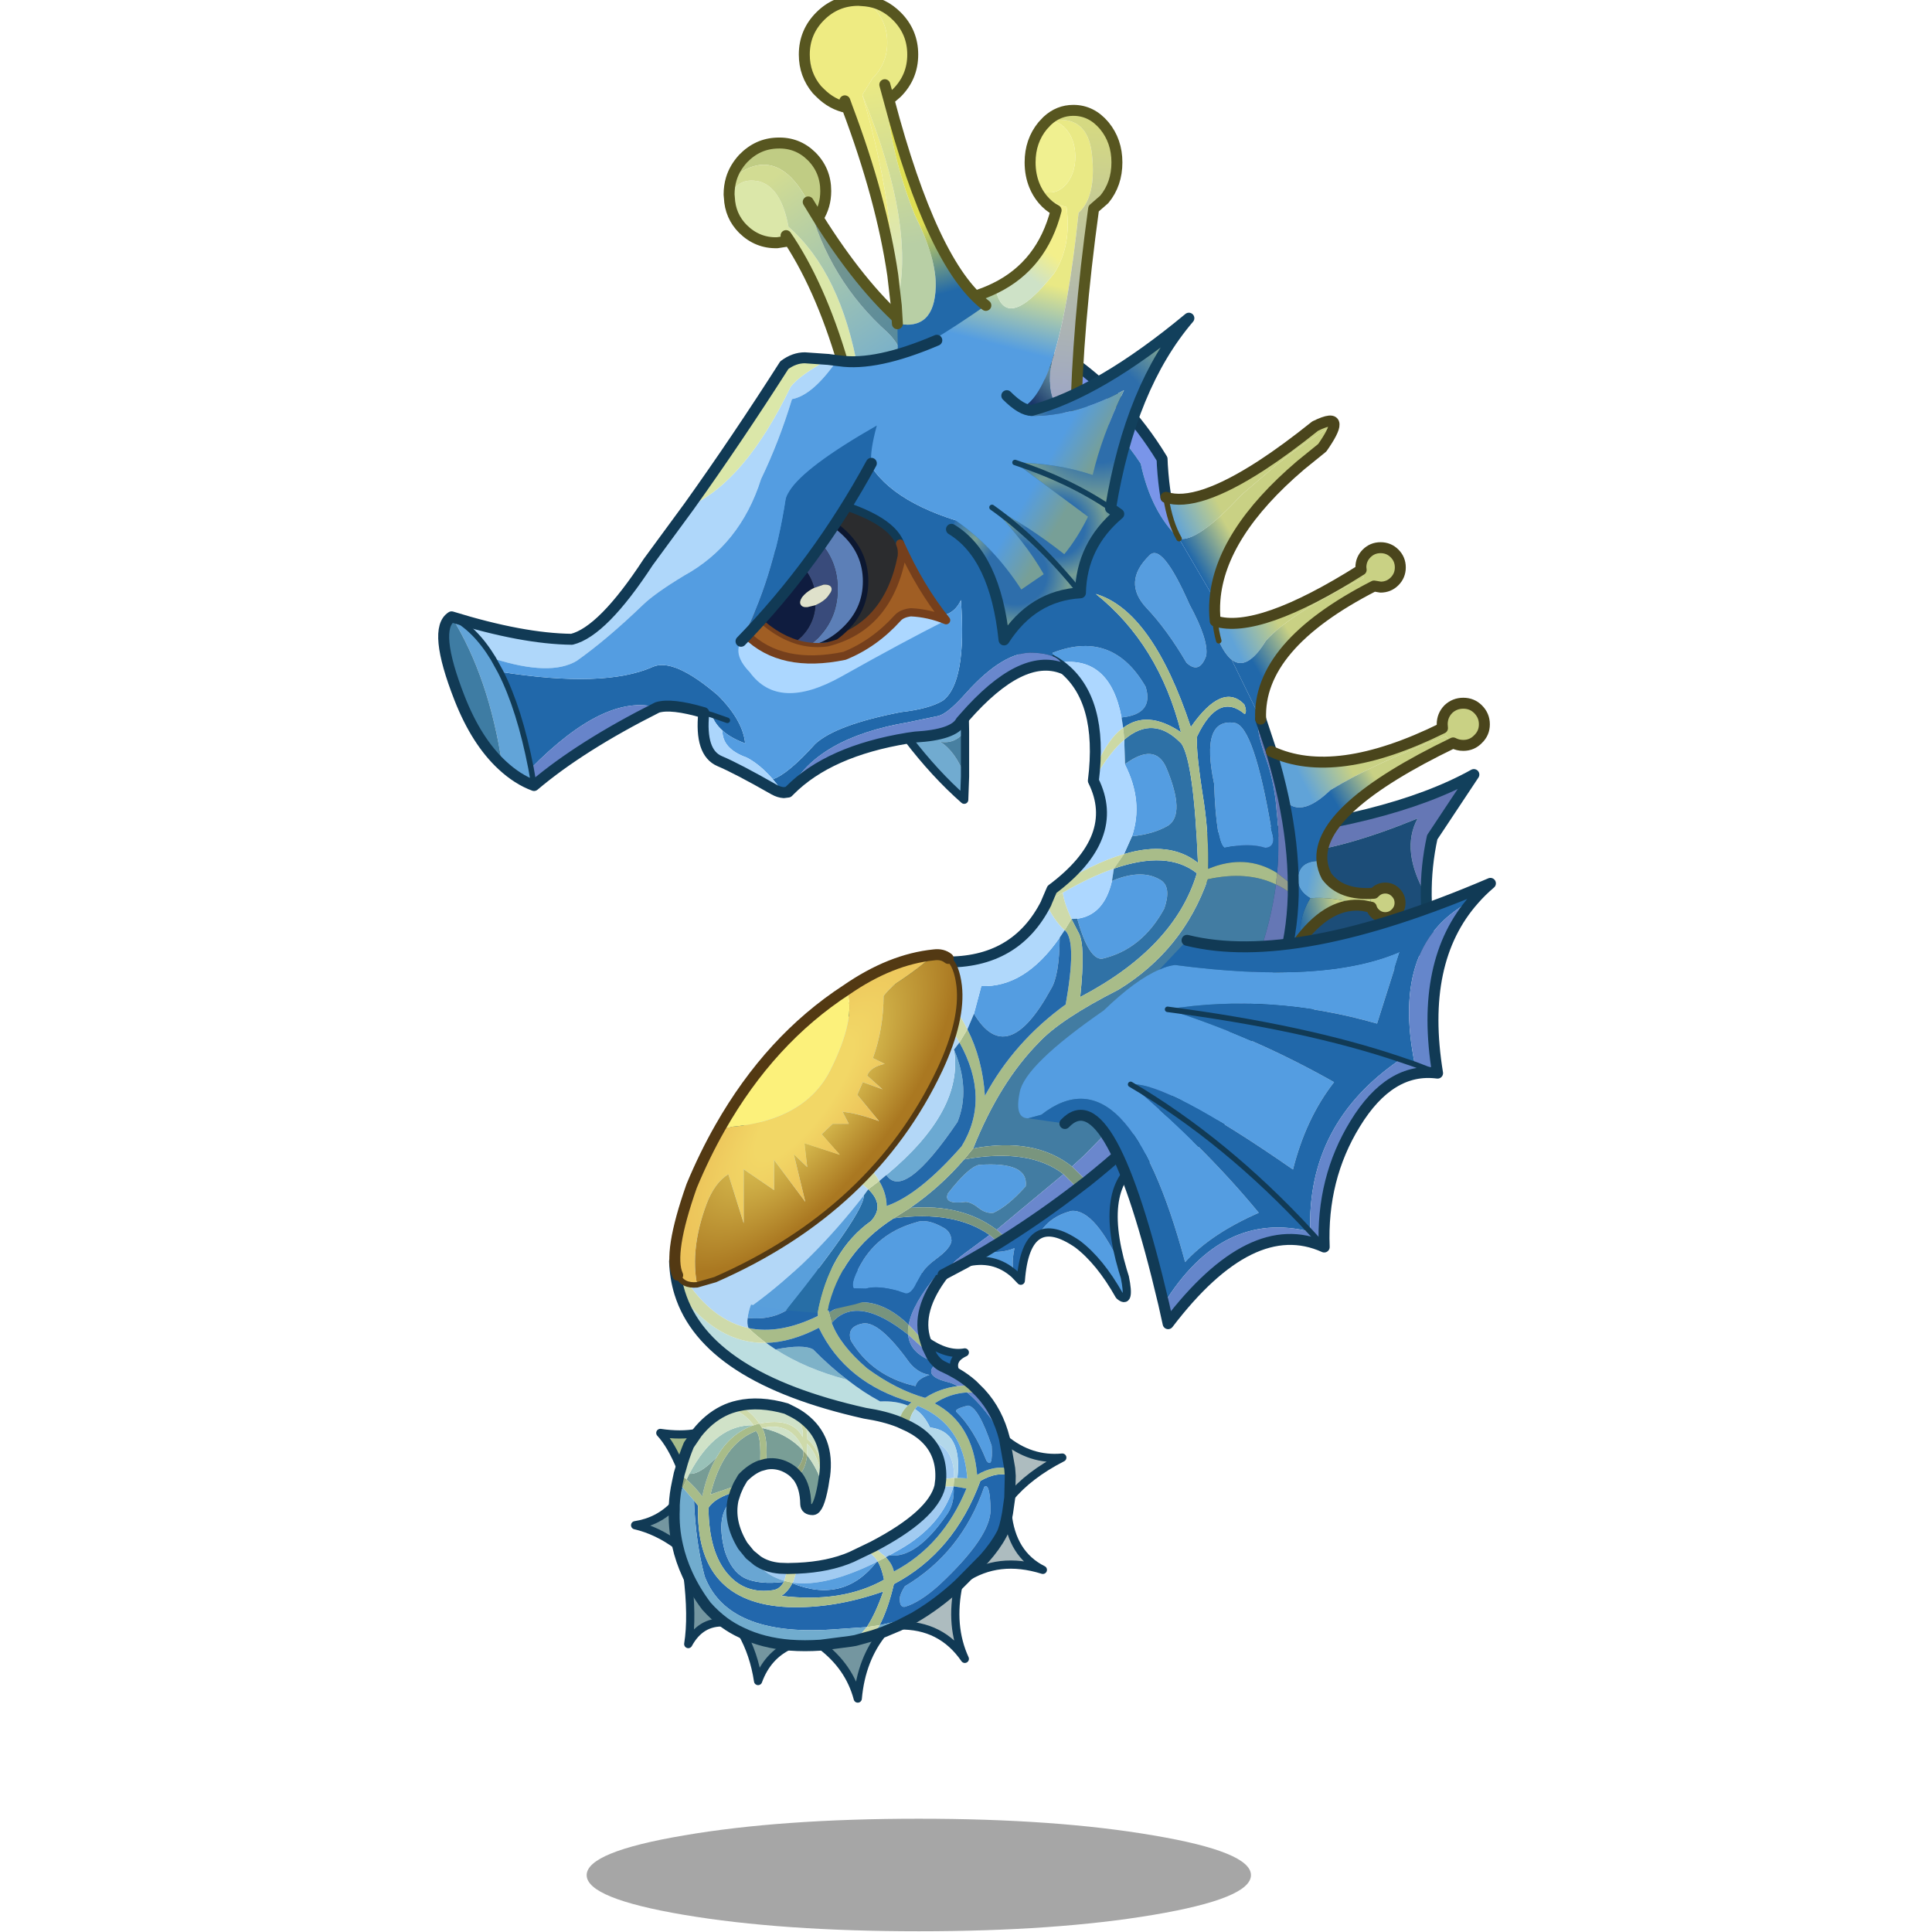 <svg xmlns:ffdec="https://www.free-decompiler.com/flash" xmlns:xlink="http://www.w3.org/1999/xlink" ffdec:objectType="frame" height="90" width="90" xmlns="http://www.w3.org/2000/svg"><use ffdec:characterId="15" height="326.65" transform="matrix(.277 0 0 .277 13.41 -.233)" width="203.2" xlink:href="#a"/><use ffdec:characterId="16" height="64.4" transform="scale(1.397)" width="64.4" xlink:href="#b"/><defs><linearGradient gradientTransform="matrix(-.017 .008 -.006 -.012 104.5 22.9)" gradientUnits="userSpaceOnUse" id="q" spreadMethod="pad" x1="-819.2" x2="819.2"><stop offset=".706" stop-color="#c9d184"/><stop offset="1" stop-color="#60a3d8"/></linearGradient><linearGradient gradientTransform="matrix(-.008 -.002 .001 -.005 122.1 97.95)" gradientUnits="userSpaceOnUse" id="r" spreadMethod="pad" x1="-819.2" x2="819.2"><stop offset=".408" stop-color="#c9d184"/><stop offset="1" stop-color="#60a3d8"/></linearGradient><linearGradient gradientTransform="matrix(-.007 .002 -.001 -.004 120.55 102.35)" gradientUnits="userSpaceOnUse" id="s" spreadMethod="pad" x1="-819.2" x2="819.2"><stop offset=".408" stop-color="#c9d184"/><stop offset="1" stop-color="#2e71a6"/></linearGradient><linearGradient gradientTransform="matrix(-.018 .01 -.01 -.017 108.15 26.95)" gradientUnits="userSpaceOnUse" id="t" spreadMethod="pad" x1="-819.2" x2="819.2"><stop offset=".745" stop-color="#c9d184"/><stop offset="1" stop-color="#2168aa"/></linearGradient><linearGradient gradientTransform="matrix(.014 .021 -.019 .013 16.6 25.4)" gradientUnits="userSpaceOnUse" id="w" spreadMethod="pad" x1="-819.2" x2="819.2"><stop offset="0" stop-color="#d2dc93"/><stop offset="1" stop-color="#75aecc"/></linearGradient><linearGradient gradientTransform="matrix(-.012 -.012 .013 -.013 23.75 25.7)" gradientUnits="userSpaceOnUse" id="x" spreadMethod="pad" x1="-819.2" x2="819.2"><stop offset="0" stop-color="#55899e"/><stop offset="1" stop-color="#809b8a"/></linearGradient><linearGradient gradientTransform="matrix(.01 -.036 .031 .008 17.05 25.45)" gradientUnits="userSpaceOnUse" id="y" spreadMethod="pad" x1="-819.2" x2="819.2"><stop offset=".212" stop-color="#549de1"/><stop offset=".427" stop-color="#e9e985"/></linearGradient><linearGradient gradientTransform="matrix(-.003 .031 -.034 -.004 22.55 27.4)" gradientUnits="userSpaceOnUse" id="z" spreadMethod="pad" x1="-819.2" x2="819.2"><stop offset="0" stop-color="#d5d982"/><stop offset="1" stop-color="#9da6c5"/></linearGradient><linearGradient gradientTransform="matrix(.003 -.003 .005 .005 22.6 50.7)" gradientUnits="userSpaceOnUse" id="A" spreadMethod="pad" x1="-819.2" x2="819.2"><stop offset="0" stop-color="#193769"/><stop offset="1" stop-color="#6691a1"/></linearGradient><linearGradient gradientTransform="matrix(.006 -.008 .011 .008 20.2 24.95)" gradientUnits="userSpaceOnUse" id="B" spreadMethod="pad" x1="-819.2" x2="819.2"><stop offset=".212" stop-color="#cee2c7"/><stop offset=".569" stop-color="#f3ef8b"/></linearGradient><linearGradient gradientTransform="matrix(-.002 -.013 .023 -.004 14.2 36.5)" gradientUnits="userSpaceOnUse" id="C" spreadMethod="pad" x1="-819.2" x2="819.2"><stop offset="0" stop-color="#d9e6b8"/><stop offset="1" stop-color="#eeeb82"/></linearGradient><linearGradient gradientTransform="matrix(-.004 -.026 .036 -.006 14.65 32.85)" gradientUnits="userSpaceOnUse" id="D" spreadMethod="pad" x1="-819.2" x2="819.2"><stop offset=".212" stop-color="#b8cfa5"/><stop offset=".902" stop-color="#e9e985"/></linearGradient><linearGradient gradientTransform="matrix(-.011 -.04 .029 -.008 21.05 26.1)" gradientUnits="userSpaceOnUse" id="E" spreadMethod="pad" x1="-819.2" x2="819.2"><stop offset=".094" stop-color="#2269a9"/><stop offset=".29" stop-color="#dfdf53"/></linearGradient><linearGradient gradientTransform="matrix(.016 .009 -.011 .019 8 27.45)" gradientUnits="userSpaceOnUse" id="I" spreadMethod="pad" x1="-819.2" x2="819.2"><stop offset=".753" stop-color="#549de1"/><stop offset="1" stop-color="#779f97"/></linearGradient><g id="a" transform="translate(26.35 1.2)"><use ffdec:characterId="1" height="20.55" transform="translate(23.9 305.5) scale(.921)" width="121.3" xlink:href="#c"/><use ffdec:characterId="2" height="50.4" transform="translate(126.729 128.979) scale(.921)" width="51.35" xlink:href="#d"/><use ffdec:characterId="3" height="81.6" transform="translate(31.359 210.829) scale(.921)" width="79.5" xlink:href="#e"/><use ffdec:characterId="4" height="175.6" transform="translate(37.779 58.729) scale(.921)" width="149.85" xlink:href="#f"/><use ffdec:characterId="5" height="82.4" transform="translate(96.45 147.279) scale(.921)" width="87.25" xlink:href="#g"/><use ffdec:characterId="6" height="44" transform="translate(46.929 22.779) scale(.921)" width="34.05" xlink:href="#h"/><use ffdec:characterId="7" height="58.6" transform="translate(79.179 17.279) scale(.921)" width="37.8" xlink:href="#i"/><use ffdec:characterId="8" height="66.15" transform="translate(59.579 -1.221) scale(.921)" width="35.15" xlink:href="#j"/><use ffdec:characterId="9" height="85.65" transform="translate(-1.071 55.944) scale(.921)" width="115" xlink:href="#k"/><use ffdec:characterId="10" height="36.25" transform="translate(47.969 82.808) scale(.921)" width="40.25" xlink:href="#l"/><clipPath id="m" transform="translate(45.85 71.2) scale(.921)"><path d="M18.7 13.35q12.8 3.2 14.7 8.2.45 1.1.3 2.35-2.55 12.95-13.65 15.7-8.5 1.15-16.25-9.05 7.55-6.45 14.9-17.2" fill="#2b2c2e" fill-rule="evenodd"/></clipPath><g clip-path="url(#m)"><use ffdec:characterId="12" height="26.8" transform="translate(45.39 85.296) scale(.921)" width="28.1" xlink:href="#n"/></g><use ffdec:characterId="13" height="40.4" transform="translate(45.666 71.2) scale(.921)" width="29.35" xlink:href="#o"/><use ffdec:characterId="14" height="60.75" transform="translate(84.329 52.229) scale(.921)" width="45.35" xlink:href="#p"/></g><g id="d"><path d="M3.2 11.55Q33.65 8.75 49.35 0l-7.6 11.45q-1.15 5.25-1.1 10.65Q35.9 13.8 39.1 8 12.65 18.85 3.2 11.55" fill="#6577b5" fill-rule="evenodd" transform="translate(1 1)"/><path d="M40.65 22.1q.05 4.7.65 8.9L7.2 48.4 0 11.8l3.2-.25q9.45 7.3 35.9-3.55-3.2 5.8 1.55 14.1" fill="#1c4d78" fill-rule="evenodd" transform="translate(1 1)"/><path d="M41.65 23.1q.05 4.7.65 8.9L8.2 49.4 1 12.8l3.2-.25Q34.65 9.75 50.35 1l-7.6 11.45q-1.15 5.25-1.1 10.65z" fill="none" stroke="#12405c" stroke-linecap="round" stroke-linejoin="round" stroke-width="2"/></g><g id="e"><path d="M58.6 20.45q-1.2-.7-2.55-1.3-1.05-.55-1.85-1.8l-.8-1.65-.4-1.25q3.85 2.8 7.2 2.2-2.85 1.3-1.6 3.8" fill="#1f68ac" fill-rule="evenodd" transform="translate(.75 1)"/><path d="m60.1 58 3.65-3.7q2-2.25 3.15-4.4.6-1.05 1.1-3.9.75 7.5 6.45 10.35Q66.35 53.8 60.1 58m8.3-14.8.1-4-.1-1.35-.95-5.4Q72.2 36.4 78 35.85 71.85 39 68.4 43.2m-9.35 15.85q-1.6 7.55 1.15 13.55-4.3-6.25-12-6.1l2.8-1.45q4.2-2.45 8.05-6" fill="#adbcbf" fill-rule="evenodd" transform="translate(.75 1)"/><path d="m11.3 31.35-1.5 2.2q-.9 2.15-1.45 4.25-1.75-4.3-3.75-6.45 3.7.55 6.7 0" fill="#a6bc8b" fill-rule="evenodd" transform="translate(.75 1)"/><path d="M7.75 51.9Q4.05 49.15 0 48.2q4.25-.65 7.15-3.7v.8q-.15 3.35.6 6.6m8.5 14.05q-4.3-.2-6.55 3.95.8-5-.15-12.7 1.35 2.95 3.45 5.75 1.5 1.7 3.25 3m3.25 1.9q3.85 1.85 8.8 2.25-4.15 1.9-5.85 6.55-.75-4.95-2.95-8.8m14.4 2.25 5.4-.7.9-.15 3.25-.9 1.9-.65q-4.05 4.9-4.7 12.15Q39.1 74 33.9 70.1" fill="#7496a0" fill-rule="evenodd" transform="translate(.75 1)"/><path d="M59.35 21.45q-1.25-2.5 1.6-3.8-3.35.6-7.2-2.2M60.85 59q6.25-4.2 14.35-1.65Q69.5 54.5 68.75 47m.4-2.8q3.45-4.2 9.6-7.35-5.8.55-10.55-3.4M7.9 45.5Q5 48.55.75 49.2q4.05.95 7.75 3.7m.6-14.1q-1.75-4.3-3.75-6.45 3.7.55 6.7 0M10.3 58.2q.95 7.7.15 12.7 2.25-4.15 6.55-3.95m12.05 4.15Q24.9 73 23.2 77.65q-.75-4.95-2.95-8.8m28.7-1.35q7.7-.15 12 6.1-2.75-6-1.15-13.55M46.1 68.7q-4.05 4.9-4.7 12.15-1.55-5.85-6.75-9.75" fill="none" stroke="#113a55" stroke-linecap="round" stroke-linejoin="round" stroke-width="1.5"/><path d="M60.8 26.35q1.9.25 4.3 7.35.25 4.3-.95 2.7-2.35-5.85-5.45-8.85-.6-.55 2.1-1.2m-19.15-15q3-.4 8.4 7.1 1.55 1.95 3.7 2.3-2.3.75-2.55 2.05-7.9-1.8-11.8-8.3-.85-2.6 2.25-3.15M46.4 53.7l1.7-.95q7.95-4.45 10.05-11.65.25 3.3-1.4 5.4-5.5 7.85-10.35 7.2m18.5-8.35q.05 4.95-9.35 13.75-3.55 3.2-6.3 4-1.05.15-.9-1.8.2-.85.9-1.95Q59.6 53.2 63.75 41.2q1.05-.85 1.15 4.15" fill="#549de1" fill-rule="evenodd" transform="translate(.75 1)"/><path d="m68.5 39.2-.1 4L68 46q-.5 2.85-1.1 3.9-1.15 2.15-3.15 4.4L60.1 58l-1.05 1.05q-3.85 3.55-8.05 6l-6.35 1.4q1.55-3 2.6-7.5 11-5.8 15.8-18.85 3.2-1.8 5.45-.9M7.15 45.3v-.8q.1-2 .55-4.05l1 .9-1.55 3.95m11.2-3.2-.45 1.4q-3.35 2.6-1.5 9.5 1.2 3.6 3.6 4.85 2.7 1.25 7.15.7-.7 1.3-1.95 1.5-5 .75-8.15-2.8-3.6-4-3.65-12.25 1.2-1.85 4.95-2.9M44.3 54.8q.75 1.3 1.15 3.35-7.65 4.3-18.75 2.95 1.2-.75 2-2.3 9.35 3.75 15.35-3.85l.25-.15m20.6-9.45q-.1-5-1.15-4.15-4.15 12-14.5 18.15-.7 1.1-.9 1.95-.15 1.95.9 1.8 2.75-.8 6.3-4 9.4-8.8 9.35-13.75M10.75 43.7l.75.95q-.55 17.75 16.45 18.5 8.4.3 17.35-2.85-1.35 3.95-3 6.5l-6.55.45q-18.85 1.2-23.05-9.7-1.65-6.15-1.95-13.85" fill="#2267ac" fill-rule="evenodd" transform="translate(.75 1)"/><path d="M34.3 41q-.8 4.3-1.85 4.35-1.25 0-1.3-1-.05-3.2-1.45-5.05 1.45-1.35 1.7-3.9 1.8 2.3 2.9 5.6M29 38.55q-.8-.7-1.85-1.15-1.65-.65-3.25-.35.4-4.75-.7-6.6 4.55.95 7.5 4.15.25 1.9-1.7 3.95m-6.2-1.2q-1.6.6-3.15 2.2l-.75 1.3-5.15 1.75Q16 33.35 22.05 31q1.05.8.75 6.35" fill="#799e96" fill-rule="evenodd" transform="translate(.75 1)"/><path d="M48.2 29.35q-2.65-1.05-6.25-1.6-29-6.5-33.8-21.95 6.9 9.3 15.75 9.1l1.75 1.2q5.5 3.55 13.1 5.55 3 2.35 6 3.95 2.85-.15 5.05.75-1.4 1.35-1.6 3" fill="#bcdee0" fill-rule="evenodd" transform="translate(.75 1)"/><path d="m53.4 15.7.8 1.65-4.35-3.95q-.1-.85.1-1.8 1.7 1.7 3.45 4.1m8.2 6.9 1.45 1.45-2.45-.1q-3.2.2-5.9 2Q61.65 29.6 62.45 39q3-1.8 5.95-1.15l.1 1.35q-2.25-.9-5.45.9-4.8 13.05-15.8 18.85-1.05 4.5-2.6 7.5l-2.35.35q1.65-2.55 3-6.5-8.95 3.15-17.35 2.85-17-.75-16.45-18.5l-.75-.95-2.05-2.35.7-1.5q1.6 1.4 2.85 3.1.9-4.3 2.65-7.2 2.45-4.3 6.7-5.8h.05l.75-.25.3-.05.5.8q1.1 1.85.7 6.6l-1.1.3q.3-5.55-.75-6.35-6.05 2.35-8.3 11.6l5.15-1.75-.55 1.25Q14.6 43.15 13.4 45q.05 8.25 3.65 12.25 3.15 3.55 8.15 2.8 1.25-.2 1.95-1.5l.1-.2 1.55.35-.1.1q-.8 1.55-2 2.3 11.1 1.35 18.75-2.95-.4-2.05-1.15-3.35l1.5-.75q1.2 1.3 1.45 2.6 8.95-4.7 13.25-15.15l-2.35-.4.1-1.55h.6l1.8.1q-.7-9.9-9.05-13.25l-.5.6q-1.1 1.45-1.05 3.2l-1.85-.85q.2-1.65 1.6-3l.65-.6q-12.05-3.5-16.9-13.6-5.1 2.65-9.65 2.75-1.7-1.25-3.2-2.7 5.7 1.2 12.65-2.2 0-3.95 2.05-8.65l2.15.1q-2.9 3.85-2.15 7.9l.5 1.9q1.5 4.05 6.45 8.3 5.3 3.9 10.6 5.4 2.55-1.7 5.9-2.15l2.75-.2" fill="#a8bc89" fill-rule="evenodd" transform="translate(.75 1)"/><path d="m20.95 53.55 1.4 1.15q1.7 1.15 4.05 1.35l1.45.05-.6 2.25q-3.95-1.1-6.3-4.8m8.7 2.5q5.7-.25 9.85-2.05l2.5-1.2q1.4.55 2.3 2l-.25.15Q34.8 59.5 28.8 58.7l.85-2.65m13.8-3.95q10.9-5.7 12.2-11h2.5q-2.1 7.2-10.05 11.65l-1.7.95-.6.35-2.35-1.95M55.8 39.85q.25-4.35-2.4-7.2 4.9.8 4.85 6.9l-2.45.3" fill="#a1cbf1" fill-rule="evenodd" transform="translate(.75 1)"/><path d="M17.9 43.5q-.9 4.1 1.75 8.45l1.3 1.6q2.35 3.7 6.3 4.8l-.1.2q-4.45.55-7.15-.7-2.4-1.25-3.6-4.85-1.85-6.9 1.5-9.5" fill="#69a6d3" fill-rule="evenodd" transform="translate(.75 1)"/><path d="m51 65.05-2.8 1.45-2.85 1.2-1.9.65 1.2-1.9 6.35-1.4m-10.8 4.2-.9.15-5.4.7q-2.95.2-5.6 0-4.95-.4-8.8-2.25-1.75-.8-3.25-1.9-1.75-1.3-3.25-3-2.1-2.8-3.45-5.75-1.2-2.6-1.8-5.3-.75-3.25-.6-6.6l1.55-3.95 2.05 2.35q.3 7.7 1.95 13.85 4.2 10.9 23.05 9.7l6.55-.45-2.1 2.45" fill="#71acce" fill-rule="evenodd" transform="translate(.75 1)"/><path d="m51.1 27 .5-.6q8.35 3.35 9.05 13.25l-1.8-.1q.95-8.5-5-9.2-1.15-2.4-2.75-3.35M28.7 58.8l.1-.1q6 .8 15.25-3.75-6 7.6-15.35 3.85" fill="#579ede" fill-rule="evenodd" transform="translate(.75 1)"/><path d="m7.2 0 22.9 1.1-8.95 6.8q-.5 1.4-.6 2.45-.15 1.1.15 1.85Q12.8 10.5 7.2 0" fill="#b3d7f7" fill-rule="evenodd" transform="translate(.75 1)"/><path d="m30.1 1.1 3.25.15q-3.75 10.05-12.8 9.1.1-1.05.6-2.45l8.95-6.8" fill="#589edc" fill-rule="evenodd" transform="translate(.75 1)"/><path d="m43.45 68.35-3.25.9 2.1-2.45 2.35-.35-1.2 1.9m-27.35-41q1.3-.65 2.7-.95 2.2.75 3.9 3.25l-.3.05-.75.25q-2.75-3.55-5.55-2.6m12.6.1q1.1.55 2 1.25.8 2 .75 3.8 2.4 1.95 3.15 6.7l-.05.2-.25 1.6q-.65-5.6-2.95-7.7l.05 2.1-.7-.8-.15-.6q-2.2-4.75-7.35-3.55l-.5-.8q6-1.2 7.9 2.45.2-2.6-1.9-4.65m-.85 28.65 1.8-.05-.85 2.65-1.55-.35.6-2.25M42 52.8l1.45-.7 2.35 1.95-1.5.75q-.9-1.45-2.3-2m13.65-11.7.15-1.25 2.45-.3-.1 1.55h-2.5M8.15 5.8Q7.3 3.05 7.2 0q5.6 10.5 13.5 12.2 1.5 1.45 3.2 2.7-8.85.2-15.75-9.1" fill="#cedaaa" fill-rule="evenodd" transform="translate(.75 1)"/><path d="M35.4 9.35q7.4-4.65 14.55 2.25-.2.95-.1 1.8-9.35-7.45-13.95-2.15l-.5-1.9" fill="#77947e" fill-rule="evenodd" transform="translate(.75 1)"/><path d="m55.25 2.25 1.1.05Q51.2 9 53 14.45l.4 1.25q-1.75-2.4-3.45-4.1.65-3.75 5.3-9.35" fill="#6e89ce" fill-rule="evenodd" transform="translate(.75 1)"/><path d="M54.2 17.35q.8 1.25 1.85 1.8 1.35.6 2.55 1.3 1.65.95 3 2.15l-2.75.2q-.9-.55-1.8-.75-4.8-1.2-1.9-3.5-5-1.5-5.3-5.15l4.35 3.95m8.85 6.7q3.15 3.4 4.4 8.4-3.6-5.9-6.85-8.5l2.45.1" fill="#6987cd" fill-rule="evenodd" transform="translate(.75 1)"/><path d="M53.4 32.65q-1.3-1.4-3.35-2.45Q50 28.45 51.1 27q1.6.95 2.75 3.35 5.95.7 5 9.2h-.6q.05-6.1-4.85-6.9" fill="#b3d8ea" fill-rule="evenodd" transform="translate(.75 1)"/><path d="M25.65 16.1q5.05-1 6.85 0 3.1 3.15 6.25 5.55-7.6-2-13.1-5.55" fill="#7eb2c8" fill-rule="evenodd" transform="translate(.75 1)"/><path d="m58.15 41.1 2.35.4q-4.3 10.45-13.25 15.15-.25-1.3-1.45-2.6l.6-.35q4.85.65 10.35-7.2 1.65-2.1 1.4-5.4" fill="#2066ab" fill-rule="evenodd" transform="translate(.75 1)"/><path d="m9.4 39.85.5-1.05q1.9.2 5-3.05-1.75 2.9-2.65 7.2-1.25-1.7-2.85-3.1" fill="#779c95" fill-rule="evenodd" transform="translate(.75 1)"/><path d="M9.9 38.8q4.8-9.05 11.7-8.85-4.25 1.5-6.7 5.8-3.1 3.25-5 3.05" fill="#99c1b8" fill-rule="evenodd" transform="translate(.75 1)"/><path d="m8.05 38.8.3-1q.55-2.1 1.45-4.25l1.5-2.2q2.1-2.65 4.8-4 2.8-.95 5.55 2.6h-.05q-6.9-.2-11.7 8.85l-.5 1.05-1.35-1.05M18.8 26.4q3.9-.9 8.8.5l1.1.55q2.1 2.05 1.9 4.65-1.9-3.65-7.9-2.45-1.7-2.5-3.9-3.25m11.9 2.3q4.8 3.7 3.9 10.5-.75-4.75-3.15-6.7.05-1.8-.75-3.8m.7 6.7-.05-2.1q2.3 2.1 2.95 7.7-1.1-3.3-2.9-5.6m-8.2-4.95q5.15-1.2 7.35 3.55l.15.6q-2.95-3.2-7.5-4.15" fill="#d0e2c8" fill-rule="evenodd" transform="translate(.75 1)"/><path d="m7.7 40.45.35-1.65 1.35 1.05-.7 1.5-1-.9m22-1.15-.7-.75q1.95-2.05 1.7-3.95l.7.8q-.25 2.55-1.7 3.9" fill="#95a67c" fill-rule="evenodd" transform="translate(.75 1)"/><path d="m37.55 1.45 17.7.8q-4.65 5.6-5.3 9.35Q42.8 4.7 35.4 9.35q-.75-4.05 2.15-7.9m29.9 31 .95 5.4q-2.95-.65-5.95 1.15-.8-9.4-7.75-13.05 2.7-1.8 5.9-2 3.25 2.6 6.85 8.5m-34.1-31.2 2.05.1q-2.05 4.7-2.05 8.65-6.95 3.4-12.65 2.2-.3-.75-.15-1.85 9.05.95 12.8-9.1m16.5 12.15q.3 3.65 5.3 5.15-2.9 2.3 1.9 3.5.9.2 1.8.75-3.35.45-5.9 2.15-5.3-1.5-10.6-5.4-4.95-4.25-6.45-8.3 4.6-5.3 13.95 2.15M60.8 26.35q-2.7.65-2.1 1.2 3.1 3 5.45 8.85 1.2 1.6.95-2.7-2.4-7.1-4.3-7.35m-19.15-15q-3.1.55-2.25 3.15 3.9 6.5 11.8 8.3.25-1.3 2.55-2.05-2.15-.35-3.7-2.3-5.4-7.5-8.4-7.1M23.9 14.9q4.55-.1 9.65-2.75 4.85 10.1 16.9 13.6l-.65.6q-2.2-.9-5.05-.75-3-1.6-6-3.95-3.15-2.4-6.25-5.55-1.8-1-6.85 0l-1.75-1.2" fill="#2267aa" fill-rule="evenodd" transform="translate(.75 1)"/><path d="M57.1 3.3q-5.15 6.7-3.35 12.15l.4 1.25.8 1.65q.8 1.25 1.85 1.8 1.35.6 2.55 1.3 1.65.95 3 2.15l1.45 1.45q3.15 3.4 4.4 8.4l.95 5.4.1 1.35-.1 4-.4 2.8q-.5 2.85-1.1 3.9-1.15 2.15-3.15 4.4L60.85 59l-1.05 1.05q-3.85 3.55-8.05 6l-2.8 1.45-2.85 1.2-1.9.65-3.25.9-.9.15-5.4.7q-2.95.2-5.6 0-4.95-.4-8.8-2.25-1.75-.8-3.25-1.9-1.75-1.3-3.25-3-2.1-2.8-3.45-5.75-1.2-2.6-1.8-5.3-.75-3.25-.6-6.6v-.8q.1-2 .55-4.05l.35-1.65.3-1q.55-2.1 1.45-4.25l1.5-2.2q2.1-2.65 4.8-4 1.3-.65 2.7-.95 3.9-.9 8.8.5l1.1.55q1.1.55 2 1.25 4.8 3.7 3.9 10.5l-.05.2-.25 1.6q-.8 4.3-1.85 4.35-1.25 0-1.3-1-.05-3.2-1.45-5.05l-.7-.75q-.8-.7-1.85-1.15-1.65-.65-3.25-.35l-1.1.3q-1.6.6-3.15 2.2l-.75 1.3-.55 1.25-.45 1.4q-.9 4.1 1.75 8.45l1.3 1.6 1.4 1.15q1.7 1.15 4.05 1.35l1.45.05 1.8-.05q5.7-.25 9.85-2.05l2.5-1.2 1.45-.7q10.9-5.7 12.2-11l.15-1.25q.25-4.35-2.4-7.2-1.3-1.4-3.35-2.45l-1.85-.85q-2.65-1.05-6.25-1.6-29-6.5-33.8-21.95-.85-2.75-.95-5.8" fill="none" stroke="#113a55" stroke-linecap="round" stroke-linejoin="round" stroke-width="2"/></g><g id="f"><path d="M67.5 54.7q12.05-5.65 18.5 5.55 1.55 5-4.4 5.6-2.2-11.6-11.9-9.95-1.05-.65-2.2-1.2m14.3 112.05.4 1.3q1.05 5.15-1 3.35-3.55-6.3-7.65-9.4-4.6-3.15-7.15-1.6 1.95-3.45 6.1-4.45 4.3-.3 9.3 10.8m-19.75.75q-3.8-3.4-9-2.05l3.55-2.05q3.25.3 5.45-.65-.65 3.15 0 4.75m-18.1 2q-.9 1.65-1.8 1.5l-1.2-.4q-3.95-1.1-6.05-.45l-2.2-.05q-.75-1.15 1.85-5.35 3.25-4.95 9.5-6.7 2.1-.8 5.25 1.1 1.15.7 1.25 2.25-.15 1.3-2.45 3.05-2.35 1.7-2.95 2.9l-1.2 2.15m10.7-49.55L56 114.9q7.95.3 14.3-8.85-.05 6.95-1.6 9.4-8 14.65-14.05 4.5m45.75-30.3q-1.5-.85-1.9-11.7-2.55-12.1 3.8-11.1 3.5.7 6.7 19.65.95 3-1.15 3.15-2.95-.95-7.45 0M82.2 74.4q5.55-4.1 7.6.7 3.5 8.4.3 10.5-2.65 1.55-6.6 1.95 2.15-6.35-1.3-13.15m-2.35 21.3q5.6-2.35 9.05-.05 1.8 1.3.5 5.1-4.05 7.45-11.3 9.15-2.45.3-4.6-7.3 4.9-.65 6.35-6.9M64.1 151.45q-3.25 3.65-5.9 4.85-1.25.15-2.45-.7-1.55-1.25-2.6-1.3-4.15.55-3.25-1.55 3.7-4.75 5.65-5.2 9.1-.65 8.55 3.9" fill="#549de1" fill-rule="evenodd" transform="translate(1 1)"/><path d="M82.1 69.9q5.35-4.6 10.45.75 2.25 3.45 3 21.75-5.15-4.1-13.5-1.6l1.45-3.25q3.95-.4 6.6-1.95 3.2-2.1-.3-10.5-2.05-4.8-7.6-.7l-.1-4.5" fill="#2e71a6" fill-rule="evenodd" transform="translate(1 1)"/><path d="M54.5 144.55q4.85-12.15 12.05-19.4 3.9-4.2 14.5-9.6 11.75-7.2 16.3-20.15 7.15-1.6 12.45.95-1.8 13.5-10 27.85-8.1 3.75-18 14.4l-6.9 7.1-2.35 2.15q-6.8-5.4-18.05-3.3M43 155.4q5.45-3.75 9.85-8.85 11.9-2.15 18.15 2.7L58.8 159.4q-6.3-4.75-15.8-4m21.1-3.95q.55-4.55-8.55-3.9-1.95.45-5.65 5.2-.9 2.1 3.25 1.55 1.05.05 2.6 1.3 1.2.85 2.45.7 2.65-1.2 5.9-4.85" fill="#427ca2" fill-rule="evenodd" transform="translate(1 1)"/><path d="m49 167.6-2.5.05q-1.35 1.4-2.55 1.85l1.2-2.15q.6-1.2 2.95-2.9 2.3-1.75 2.45-3.05-.1-1.55-1.25-2.25-3.15-1.9-5.25-1.1-6.25 1.75-9.5 6.7-2.6 4.2-1.85 5.35l2.2.05q2.1-.65 6.05.45l-8 2.4-5.05 1.15q2.35-10.6 12.1-16.85 11.05-1.5 17.5 3.05l-3.3 2.45q-3.9 2.75-5.2 4.8" fill="#2267aa" fill-rule="evenodd" transform="translate(1 1)"/><path d="M102.55 123.1q3.45 20.9-16.6 23.3-8.9 4.2-4.15 20.35-5-11.1-9.3-10.8-4.15 1-6.1 4.45-2.7 1.6-3.2 8.3l-1.15-1.2q-.65-1.6 0-4.75-2.2.95-5.45.65l2.65-1.6 1.35-.85q6.7-4.25 13-9.1l1.7-1.3q14.9-11.9 27.25-27.45" fill="#2267ac" fill-rule="evenodd" transform="translate(1 1)"/><path d="M110 94.25q.55-5.85-.1-11.5-.3-4.3-1.6-8.45-2.75-7.7-1.3-8.15l1.95 5.9q1.3 4.4 2.2 8.55 1.8 8.5 1.8 15.95l-2.95-2.3m.75 17.7-8.2 11.15-2.75 1.1q8.2-14.35 10-27.85 1.65.75 3.15 2-.2 7.3-2.2 13.6" fill="#6577b5" fill-rule="evenodd" transform="translate(1 1)"/><path d="M43.7 111.85q3-1.15 5.6-1.35 13 .25 18.55-10.75 1.2 2.9 3.35 4.95l-.9 1.35q-6.35 9.15-14.3 8.85l-1.35 5.05-1.2 2.85q-3.25-6.45-9.75-10.95" fill="#b0d8fb" fill-rule="evenodd" transform="translate(1 1)"/><path d="M51 126.5q3.05 7.2.65 13.2-9.8 14.45-13 9.7 14.2-11.8 12.35-22.9" fill="#6ba9d2" fill-rule="evenodd" transform="translate(1 1)"/><path d="M53.05 165.45 49 167.6q1.3-2.05 5.2-4.8l3.3-2.45 1.75 1.45-2.65 1.6-3.55 2.05m19.5-17.6 2.35-2.15 6.9-7.1q9.9-10.65 18-14.4l2.75-1.1Q90.2 138.65 75.3 150.55l-2.75-2.7m1.05 4q-6.3 4.85-13 9.1l-1.8-1.55L71 149.25l2.6 2.6" fill="#6a87cd" fill-rule="evenodd" transform="translate(1 1)"/><path d="M54.5 144.55q11.25-2.1 18.05 3.3l2.75 2.7-1.7 1.3-2.6-2.6q-6.25-4.85-18.15-2.7l1.65-2m6.1 16.4-1.35.85-1.75-1.45q-6.45-4.55-17.5-3.05l3-1.9q9.5-.75 15.8 4l1.8 1.55" fill="#79957e" fill-rule="evenodd" transform="translate(1 1)"/><path d="m81.6 65.85.3 1.9q-.45.3-.85.65-2.5 2.35-4.4 7.15 1.25-14.3-6.95-19.65 9.7-1.65 11.9 9.95m-12.7 31.4q12.7-9.5 7.55-19.85 2.85-5.1 5.65-7.5l.1 4.5q3.45 6.8 1.3 13.15l-1.45 3.25q-5.8 1.65-13.15 6.45m11.3-3.8-.35 2.25q-1.45 6.25-6.35 6.9l-1.05.05q-1.25-2.65-1.6-4.8 5.1-2.95 9.35-4.4" fill="#add7ff" fill-rule="evenodd" transform="translate(1 1)"/><path d="M80.2 93.45q9.8-3.4 15.15.85-4.05 13.55-21.3 22.6 1-9.55-.3-11.75l-1.3-2.5 1.05-.05q2.15 7.6 4.6 7.3 7.25-1.7 11.3-9.15 1.3-3.8-.5-5.1-3.45-2.3-9.05.05l.35-2.25" fill="#3072a6" fill-rule="evenodd" transform="translate(1 1)"/><path d="m67.85 99.7 1.05-2.45q7.35-4.8 13.15-6.45l-1.85 2.65q-4.25 1.45-9.35 4.4-1.45.85-3 1.85m8.6-22.3.2-1.85q1.9-4.8 4.4-7.15.4-.35.85-.65l.2 2.15q-2.8 2.4-5.65 7.5" fill="#ccd9a4" fill-rule="evenodd" transform="translate(1 1)"/><path d="M86.15 45.85q-4.45-4.75.55-9.6 2.3-2.4 7.3 8.95 3.55 6.55 3.05 9.4-1.25 3.45-3.6 1.25-3.55-6.05-7.3-10" fill="#569ddf" fill-rule="evenodd" transform="translate(1 1)"/><path d="M92.1 33.2q-5.1-4.85-7-13.7Q77.9 8.6 65.75 3.2 68.1.5 71.35 0 82.15 7.35 89 18.65l.05 1.15q.2 3.2.65 5.85.75 4.7 2.4 7.55" fill="#7995e9" fill-rule="evenodd" transform="translate(1 1)"/><path d="M101.7 55.3q-1.25-1-2.35-3.45-.5-1.8-.65-3.6 7.95 2.45 26.65-9.35.05.8.5 1.45-13.4 6.45-17.9 11.5-3.45 5.65-6.25 3.45m-12-29.65q5.65 1.85 17.5-5.85 4.45-2.9 9.75-7.15 3.45-1.7 3.45-.3-5.1 3.05-10.6 7.45l-6.3 5.4q-8.1 8.75-11.4 8-1.65-2.85-2.4-7.55m19.25 46.4q11.6 5.45 31.25-4.25l-.05-.7q0-1.6 1.1-2.75 1.15-1.1 2.75-1.1t2.7 1.1q1.15 1.15 1.15 2.75t-1.15 2.7q-1.1 1.15-2.7 1.15-1 0-1.85-.45l-.9-.7-.45-.55q-13 4.95-21.05 9.85-5.75 5.5-8.6 1.5-.9-4.15-2.2-8.55" fill="url(#q)" fill-rule="evenodd" transform="translate(1 1)"/><path d="M118.2 92.05q.15 1.45.85 2.8 2.65 3.55 8.65 3.1-.65.75-.65 1.75l.15.8-1.5-.3q-5.4-1.7-9.65-1.35-2.2-1.3-2.25-3.35 0-3.65 4.4-3.45" fill="url(#r)" fill-rule="evenodd" transform="translate(1 1)"/><path d="M125.7 100.2q-5.95-.75-11.25 6-.7-3.5 1.6-7.35 4.25-.35 9.65 1.35" fill="url(#s)" fill-rule="evenodd" transform="translate(1 1)"/><path d="M112.95 96.55v1.8q-1.5-1.25-3.15-2l.2-2.1 2.95 2.3" fill="#929d8c" fill-rule="evenodd" transform="translate(1 1)"/><path d="m127.7 97.95.15-.15q.8-.8 1.9-.8 1.1 0 1.9.8.8.8.8 1.9 0 1.1-.8 1.9-.8.8-1.9.8-1.1 0-1.9-.8-.5-.5-.65-1.1l-.15-.8q0-1 .65-1.75" fill="#c9d184" fill-rule="evenodd" transform="translate(1 1)"/><path d="M67.5 54.7q-2.8-1.25-6.4-1.7-2.1-20.6-.8-33.2 1.25-11.75 5.45-16.6Q77.9 8.6 85.1 19.5q1.9 8.85 7 13.7l6.55 11.2q-.15 1.95.05 3.85.15 1.8.65 3.6 1.1 2.45 2.35 3.45l5.3 10.85q-1.45.45 1.3 8.15 1.3 4.15 1.6 8.45.65 5.65.1 11.5-5.75-3.6-12.6-.75.15-5.8-.75-12.05-1.55-9.7-1.25-12.15 3.9-8.15 8.7-4.05.45-.5-.1-1.8-4-4.1-9.75 4.15Q87.2 46.35 76.9 43.3q11.5 9.2 15.55 25.25-6.15-4.15-10.55-.8l-.3-1.9q5.95-.6 4.4-5.6-6.45-11.2-18.5-5.55m18.65-8.85q3.75 3.95 7.3 10 2.35 2.2 3.6-1.25.5-2.85-3.05-9.4-5-11.35-7.3-8.95-5 4.85-.55 9.6m14.25 43.8q4.5-.95 7.45 0 2.1-.15 1.15-3.15-3.2-18.95-6.7-19.65-6.35-1-3.8 11.1.4 10.85 1.9 11.7" fill="#2168aa" fill-rule="evenodd" transform="translate(1 1)"/><path d="m107 66.15-5.3-10.85q2.8 2.2 6.25-3.45 4.5-5.05 17.9-11.5-.45-.65-.5-1.45l-.05-.45q0-1.5 1.05-2.55 1.05-1.05 2.55-1.05 1.5 0 2.55 1.05 1.05 1.05 1.05 2.55 0 1.5-1.05 2.55-1.05 1.05-2.55 1.05l-1.2-.2q-21.3 10.9-20.7 24.3M98.65 44.4 92.1 33.2q3.3.75 11.4-8l6.3-5.4q5.5-4.4 10.6-7.45.05 1.1-2.15 4.25l-3.95 3.2Q99.6 32.35 98.65 44.4m43.5 26.1q-24.85 12-23.95 21.55-4.4-.2-4.4 3.45.05 2.05 2.25 3.35-2.3 3.85-1.6 7.35-1.9 2.4-3.7 5.75 2-6.3 2.2-13.6v-1.8q0-7.45-1.8-15.95 2.85 4 8.6-1.5 8.05-4.9 21.05-9.85l.45.55.9.7" fill="url(#t)" fill-rule="evenodd" transform="translate(1 1)"/><path d="M14.35 173.15q-8.1-1.75-12.75-5.45 1.2-12.7 8.35-24.85l18.15 4.9q5.05 2.15 7.25 4.25l-.8 1.1q-9.55 12.3-20.2 20.05m-1.9-34.25 1.35-2q10.65-12.05 19.15-18.6 4.65-3.6 8.7-5.5 7.05 6.45 10.35 12.4l-1 1.3q1.85 11.1-12.35 22.9l-1.3 1.1q-2.1-3.65-7.45-7.45l-17.45-4.15" fill="#b3d7f7" fill-rule="evenodd" transform="translate(1 1)"/><path d="m26.1 174.6-5.8-.5q14.35-17.9 14.25-21l.8-1.1q3.1 2.95.5 5.8-7.6 5.4-9.75 16.8" fill="#276ea6" fill-rule="evenodd" transform="translate(1 1)"/><path d="m20.3 174.1-5.95-.95Q25 165.4 34.55 153.1q.1 3.1-14.25 21" fill="#599fdb" fill-rule="evenodd" transform="translate(1 1)"/><path d="M81.9 67.75q4.4-3.35 10.55.8Q88.4 52.5 76.9 43.3q10.3 3.05 17.35 24.3 5.75-8.25 9.75-4.15.55 1.3.1 1.8-4.8-4.1-8.7 4.05-.3 2.45 1.25 12.15.9 6.25.75 12.05 6.85-2.85 12.6.75l-.2 2.1q-5.3-2.55-12.45-.95-4.55 12.95-16.3 20.15-10.6 5.4-14.5 9.6-7.2 7.25-12.05 19.4l-1.65 2q-4.4 5.1-9.85 8.85l-3 1.9q-9.75 6.25-12.1 16.85l-1.8.45q2.15-11.4 9.75-16.8 2.6-2.85-.5-5.8l2-1.5q1.35 2.3 1.35 4.55 5.95-2.05 13.7-10.9 5.3-8.7-.4-18.95l1.45-2.4q2.75 5.4 3.2 12.15 5.3-9.85 14.75-16.7 2-11.2 0-13.4l-.2-.15 1.25-2.05 1.3 2.5q1.3 2.2.3 11.75 17.25-9.05 21.3-22.6-5.35-4.25-15.15-.85l1.85-2.65q8.35-2.5 13.5 1.6-.75-18.3-3-21.75-5.1-5.35-10.45-.75l-.2-2.15" fill="#a8bc89" fill-rule="evenodd" transform="translate(1 1)"/><path d="m9.95 142.85 2.5-3.95 17.45 4.15q5.35 3.8 7.45 7.45l-2 1.5q-2.2-2.1-7.25-4.25l-18.15-4.9m31.7-30.05q1.05-.55 2.05-.95 6.5 4.5 9.75 10.95L52 125.2q-3.3-5.95-10.35-12.4m26.2-13.05v-.05q1.55-1 3-1.85.35 2.15 1.6 4.8l-1.25 2.05q-2.15-2.05-3.35-4.95" fill="#cedaaa" fill-rule="evenodd" transform="translate(1 1)"/><path d="m71.2 104.7.2.15q2 2.2 0 13.4-9.45 6.85-14.75 16.7-.45-6.75-3.2-12.15l1.2-2.85q6.05 10.15 14.05-4.5 1.55-2.45 1.6-9.4l.9-1.35M52 125.2q5.7 10.25.4 18.95-7.75 8.85-13.7 10.9 0-2.25-1.35-4.55l1.3-1.1q3.2 4.75 13-9.7 2.4-6-.65-13.2l1-1.3" fill="#2469aa" fill-rule="evenodd" transform="translate(1 1)"/><path d="M66.75 4.2q-4.2 4.85-5.45 16.6-1.3 12.6.8 33.2 3.6.45 6.4 1.7 1.15.55 2.2 1.2 8.2 5.35 6.95 19.65l-.2 1.85q5.15 10.35-7.55 19.85l-1.05 2.45v.05q-5.55 11-18.55 10.75-2.6.2-5.6 1.35-1 .4-2.05.95-4.05 1.9-8.7 5.5-8.5 6.55-19.15 18.6l-1.35 2-2.5 3.95Q3.8 156 2.6 168.7M66.75 4.2q2.35-2.7 5.6-3.2Q83.15 8.35 90 19.65l.05 1.15q.2 3.2.65 5.85m17.3 40.5 1.95 5.9q1.3 4.4 2.2 8.55 1.8 8.5 1.8 15.95v1.8q-.2 7.3-2.2 13.6l-8.2 11.15Q91.2 139.65 76.3 151.55l-1.7 1.3q-6.3 4.85-13 9.1l-1.35.85-2.65 1.6-3.55 2.05L50 168.6" fill="none" stroke="#113a55" stroke-linecap="round" stroke-linejoin="round" stroke-width="2"/><path d="M99.7 49.25q-.2-1.9-.05-3.85.95-12.05 15.65-24.6l3.95-3.2q2.2-3.15 2.15-4.25 0-1.4-3.45.3-5.3 4.25-9.75 7.15-11.85 7.7-17.5 5.85m35.65 13.25-.05-.45q0-1.5 1.05-2.55 1.05-1.05 2.55-1.05 1.5 0 2.55 1.05 1.05 1.05 1.05 2.55 0 1.5-1.05 2.55-1.05 1.05-2.55 1.05l-1.2-.2q-21.3 10.9-20.7 24.3m1.95 5.9q11.6 5.45 31.25-4.25l-.05-.7q0-1.6 1.1-2.75 1.15-1.1 2.75-1.1t2.7 1.1q1.15 1.15 1.15 2.75t-1.15 2.7q-1.1 1.15-2.7 1.15-1 0-1.85-.45-24.85 12-23.95 21.55.15 1.45.85 2.8 2.65 3.55 8.65 3.1l.15-.15q.8-.8 1.9-.8 1.1 0 1.9.8.8.8.8 1.9 0 1.1-.8 1.9-.8.8-1.9.8-1.1 0-1.9-.8-.5-.5-.65-1.1l-1.5-.3q-5.95-.75-11.25 6-1.9 2.4-3.7 5.75m14.6-73.05q-18.7 11.8-26.65 9.35" fill="none" stroke="#4a451c" stroke-linecap="round" stroke-linejoin="round" stroke-width="2"/><path d="M99.35 51.85q-.5-1.8-.65-3.6m-9-22.6q.75 4.7 2.4 7.55" fill="none" stroke="#4a451c" stroke-linecap="round" stroke-linejoin="round" transform="translate(1 1)"/><path d="M103.55 124.1q3.45 20.9-16.6 23.3-8.9 4.2-4.15 20.35l.4 1.3q1.05 5.15-1 3.35-3.55-6.3-7.65-9.4-4.6-3.15-7.15-1.6-2.7 1.6-3.2 8.3l-1.15-1.2q-3.8-3.4-9-2.05" fill="none" stroke="#113a55" stroke-linecap="round" stroke-linejoin="round" stroke-width="1.5"/><path d="M49.95 109.85q1.55 1.25 2 5 .7 6.2-3.5 15.25-12.1 25.7-41.05 38.4l-3.3.95q-1.3-6.6 1.7-14.7 1.45-3.9 4-5.5l2.8 8.95v-9.85l5.55 3.8v-5.5l5.7 7.65-2.1-8.7 2.45 2.35-.5-4.35 6.45 2.1-3.3-3.75 2-1.9h2.95l-1.15-2.2q2.65.25 6.65 1.7l-3.95-4.8 1-2.3 3.6 1.3-2.8-2.5q.55-1.55 3.2-2.15l-2.15-1.05q1.9-5.2 1.95-11.35 1.35-1.75 3-2.75 3.35-2.25 6.2-4.75 1.55-.2 2.6.65" fill="url(#u)" fill-rule="evenodd" transform="translate(1 1)"/><path d="M4.1 169.45q-2.6.25-3.55-1.75-1.8-3.95 2.55-16.3 2.35-5.65 5.2-10.65 15.15-.7 20.1-10.45 4.9-9.8 2.95-14.7 8.1-5.6 16-6.4-2.85 2.5-6.2 4.75-1.65 1-3 2.75-.05 6.15-1.95 11.35l2.15 1.05q-2.65.6-3.2 2.15l2.8 2.5-3.6-1.3-1 2.3 3.95 4.8q-4-1.45-6.65-1.7l1.15 2.2h-2.95l-2 1.9 3.3 3.75-6.45-2.1.5 4.35-2.45-2.35 2.1 8.7-5.7-7.65v5.5l-5.55-3.8v9.85l-2.8-8.95q-2.55 1.6-4 5.5-3 8.1-1.7 14.7" fill="url(#v)" fill-rule="evenodd" transform="translate(1 1)"/><path d="M8.3 140.75q9.15-16.1 23.05-25.15 1.95 4.9-2.95 14.7-4.95 9.75-20.1 10.45" fill="#fcf17b" fill-rule="evenodd" transform="translate(1 1)"/><path d="M1.55 168.7q-1.8-3.95 2.55-16.3 2.35-5.65 5.2-10.65 9.15-16.1 23.05-25.15 8.1-5.6 16-6.4 1.55-.2 2.6.65" fill="none" stroke="#533913" stroke-linecap="round" stroke-linejoin="round" stroke-width="2"/><path d="M49.95 109.85q1.55 1.25 2 5 .7 6.2-3.5 15.25-12.1 25.7-41.05 38.4l-3.3.95q-2.6.25-3.55-1.75" fill="none" stroke="#533913" stroke-linecap="round" stroke-linejoin="round" transform="translate(1 1)"/></g><g id="g"><path d="M1.85 42.9Q-.7 42.9.3 38.15q.9-4.95 15.35-14.95 5.85-5.65 10.15-7.45 1.5-.7 2.85-.85 27.2 3.6 41.05-2.4l-4.15 13.1Q46 20 27.3 23q15.55 4.9 30.4 13.3-5.15 6.6-7.5 15.95-23.15-16.1-29.65-15.55 13.55 11.5 23.4 23.45-8.75 3.85-13.45 9Q19.95 30 4.25 42.25l-2.4.65" fill="#549de1" fill-rule="evenodd" transform="translate(0 1)"/><path d="M30.85 10.4q19.7 4.9 55.4-10.4-1.65 1.4-3 2.95-15.4 7.6-10.8 30.1l-2.65-.9Q52.7 43.8 53.35 63.6q-15.4-16.65-32.8-26.9 6.5-.55 29.65 15.55 2.35-9.35 7.5-15.95Q42.85 27.9 27.3 23q18.7-3 38.25 2.6l4.15-13.1q-13.85 6-41.05 2.4-1.35.15-2.85.85l5.05-5.35M26.6 76.8Q16.8 35.15 8.55 43.85l-6.7-.95 2.4-.65Q19.95 30 30.5 69.15q4.7-5.15 13.45-9Q34.1 48.2 20.55 36.7q17.4 10.25 32.8 26.9-16.1-4.05-26.75 13.2m.7-53.8q25.25 3.3 42.5 9.15Q52.55 26.3 27.3 23" fill="#2168aa" fill-rule="evenodd" transform="translate(0 1)"/><path d="M83.25 2.95q-10 11.25-6.65 31.7-8.7-1.15-15.05 9.25-6.15 10-5.65 22.5-13.25-6-28.5 14l-.8-3.6q10.65-17.25 26.75-13.2l2.55 2.8-2.55-2.8Q52.7 43.8 69.8 32.15l2.65.9q-4.6-22.5 10.8-30.1m-6.65 31.7-4.15-1.6 4.15 1.6" fill="#6586cb" fill-rule="evenodd" transform="translate(0 1)"/><path d="M30.85 11.4q19.7 4.9 55.4-10.4-1.65 1.4-3 2.95-10 11.25-6.65 31.7-8.7-1.15-15.05 9.25-6.15 10-5.65 22.5-13.25-6-28.5 14l-.8-3.6Q16.8 36.15 8.55 44.85" fill="none" stroke="#113a55" stroke-linecap="round" stroke-linejoin="round" stroke-width="2"/><path d="m69.8 32.15 2.65.9 4.15 1.6M53.35 63.6l2.55 2.8m13.9-34.25Q52.55 26.3 27.3 23m26.05 40.6q-15.4-16.65-32.8-26.9" fill="none" stroke="#113a55" stroke-linecap="round" stroke-linejoin="round" transform="translate(0 1)"/></g><g id="h"><path d="M.05 9.95Q1.5 6.15 5.45 7q4.05 1.05 5.4 8.3 9.6 8.4 12.75 26.4l-2.3.3q-4.1-14.7-10.25-24.15l-2.25.35q-3.6.1-6.25-2.5Q.2 13.35.05 9.95m11 7.9-.65-.95.65.95" fill="#dbe7a9" fill-rule="evenodd" transform="translate(1 1)"/><path d="m16.25 13.7-1.8-2.95-.05-.05Q8.65-.2.4 6.55q.6-2 2.15-3.7Q5.2.1 8.8 0q3.65-.15 6.25 2.4 2.6 2.6 2.6 6.35 0 2.75-1.4 4.95" fill="#c0cc84" fill-rule="evenodd" transform="translate(1 1)"/><path d="M14.45 10.75Q18.2 25 28.95 34.6q2.95 2.9 2.75 6.05l-8.1 1.05q-3.15-18-12.75-26.4Q9.5 8.05 5.45 7 1.5 6.15.05 9.95L0 9.4q0-1.5.4-2.85 8.25-6.75 14 4.15l.05.05" fill="url(#w)" fill-rule="evenodd" transform="translate(1 1)"/><path d="M31.7 40.65q.2-3.15-2.75-6.05Q18.2 25 14.45 10.75l1.8 2.95q7.65 12.2 15.3 19 2.9 6.4.15 7.95" fill="url(#x)" fill-rule="evenodd" transform="translate(1 1)"/><path d="M32.55 33.7q-7.65-6.8-15.3-19l-1.8-2.95M1.4 7.55Q1 8.9 1 10.4l.05.55q.15 3.4 2.5 5.75 2.65 2.6 6.25 2.5l2.25-.35Q18.2 28.3 22.3 43M1.4 7.55q.6-2 2.15-3.7Q6.2 1.1 9.8 1q3.65-.15 6.25 2.4 2.6 2.6 2.6 6.35 0 2.75-1.4 4.95m-5.85 3.2.65.95" fill="none" stroke="#575620" stroke-linecap="round" stroke-linejoin="round" stroke-width="2"/></g><g id="i"><path d="M20.75 13.75Q21.95 15 23.5 15q1.95 0 3.35-1.9 1.35-1.9 1.35-4.6 0-2.75-1.35-4.65-1.4-1.9-3.35-1.9l.05-.05q6.95-1.25 7.7 6.25.8 7.65-2.45 10.55-1.85 17.85-4.8 26.85l-.1.35q-3.15 9.2-7.5 8.8Q8.35 51.65 0 43.75q3.45-3.2 5.45-8.9 4.3-.5 8.15-2.4 1.8 8.55 10.75-2.7 3.2-5 2.25-12.1-3.15-.7-5.85-3.9" fill="url(#y)" fill-rule="evenodd" transform="translate(1 1)"/><path d="m23.9 45.9.1-.35q2.95-9 4.8-26.85 3.25-2.9 2.45-10.55-.75-7.5-7.7-6.25h-.05l-.35.05-.05-.05Q25.15 0 27.85 0q3.3 0 5.65 2.8 2.3 2.8 2.3 6.7 0 3.95-2.3 6.75l-1.95 1.7q-3 21.85-3.25 38.65-6.1-2.2-4.4-10.7" fill="url(#z)" fill-rule="evenodd" transform="translate(1 1)"/><path d="M16.4 54.7q4.35.4 7.5-8.8-1.7 8.5 4.4 10.7-5.85.4-11.9-1.9" fill="url(#A)" fill-rule="evenodd" transform="translate(1 1)"/><path d="M20.75 13.75q2.7 3.2 5.85 3.9.95 7.1-2.25 12.1Q15.4 41 13.6 32.45q8.55-4.2 11.1-14.2-1.35-.7-2.45-2-.95-1.15-1.5-2.5" fill="url(#B)" fill-rule="evenodd" transform="translate(1 1)"/><path d="m23.55 1.9-.05.05q1.95 0 3.35 1.9 1.35 1.9 1.35 4.65 0 2.7-1.35 4.6-1.4 1.9-3.35 1.9-1.55 0-2.75-1.25-.8-1.95-.8-4.25 0-3.9 2.3-6.7L23 2l.1-.1.05.05.35-.05h.05" fill="#f0f090" fill-rule="evenodd" transform="translate(1 1)"/><path d="M14.6 33.45q-3.85 1.9-8.15 2.4-2 5.7-5.45 8.9M24.1 2.9 24 3l-.75.8q-2.3 2.8-2.3 6.7 0 2.3.8 4.25.55 1.35 1.5 2.5 1.1 1.3 2.45 2-2.55 10-11.1 14.2M29.3 57.6q.25-16.8 3.25-38.65l1.95-1.7q2.3-2.8 2.3-6.75 0-3.9-2.3-6.7Q32.15 1 28.85 1q-2.7 0-4.75 1.9" fill="none" stroke="#575620" stroke-linecap="round" stroke-linejoin="round" stroke-width="2"/></g><g id="j"><path d="M16.15 50.15Q14.1 36.2 7.85 19.6q-2.8-.55-4.95-2.7l-.6-.6Q0 13.55 0 9.9q0-4.1 2.9-7Q5.8 0 9.9 0l1.3.1 1.25 1.05q2.7 2.7 2.7 6.55 0 3.85-2.7 6.55l-1.85 3q5.55 19.05 5.55 32.9M7.85 19.6l-.45-1.25.45 1.25" fill="#eeeb82" fill-rule="evenodd" transform="translate(1 1)"/><path d="m16.8 55.75-.65-5.6q0-13.85-5.55-32.9 10.05 24.5 6.2 38.5" fill="url(#C)" fill-rule="evenodd" transform="translate(1 1)"/><path d="M11.2.1q3.25.35 5.7 2.8 2.9 2.9 2.9 7t-2.9 7l-1.45 1.25-.75-2.75q.85 12.35 5.5 23.8 3.95 8 3.8 13.15-.25 8-7 6.7l-.2-3.3q3.85-14-6.2-38.5l1.85-3q2.7-2.7 2.7-6.55 0-3.85-2.7-6.55L11.2.1" fill="url(#D)" fill-rule="evenodd" transform="translate(1 1)"/><path d="M15.45 18.15Q23.4 48.3 33.15 55.7 21.8 63.6 17.1 65.15l-.1-6.1q6.75 1.3 7-6.7.15-5.15-3.8-13.15-4.65-11.45-5.5-23.8l.75 2.75" fill="url(#E)" fill-rule="evenodd" transform="translate(1 1)"/><path d="M17.15 51.15Q15.1 37.2 8.85 20.6q-2.8-.55-4.95-2.7l-.6-.6Q1 14.55 1 10.9q0-4.1 2.9-7Q6.8 1 10.9 1l1.3.1q3.25.35 5.7 2.8 2.9 2.9 2.9 7t-2.9 7l-1.45 1.25Q24.4 49.3 34.15 56.7M18 60.05l-.2-3.3-.65-5.6M8.4 19.35l.45 1.25m6.85-4.2.75 2.75" fill="none" stroke="#575620" stroke-linecap="round" stroke-linejoin="round" stroke-width="2"/></g><g id="k"><path d="m70.25 65.55 1.55.2q-4.4 6.35-8.2 7.05-2.35 7.75-5.65 14.6-3.8 12-14.1 17.65-5.2 3.15-7.4 5.25-6.6 6.35-12.1 10.25-4.8 2.95-15.3-.4-3.35-5.5-7.6-7.6 12.95 4 21.95 4.1 5.65-1.4 13.95-14.1L44.8 92.4Q55 87.9 63.35 70.55q1.6-2.1 6.9-5" fill="#afd7fa" fill-rule="evenodd" transform="translate(1 -61.05)"/><path d="M103.05 73q6.35 18.05 8.15 46.75-1.3-.55-3.55-.65-5.35-.3-12.2 7.3-3.35 3.8-5.1 4.25l-5.5 1.15q-16.75 2.85-21.65 12.45l-.3.3-.8.1-2-2.45q2.75-.9 7.75-6.45 3.8-3.5 15.65-5.8 5.2-.6 7.65-2.1 4.4-3.3 3.3-18.35-4.25 9.3-27.1-11.2l9.3-16.05q3 8.35 17.05 12.75 5 2.8 9.35-22M47.5 130.05q-5.95-1.75-8.5-.95-9.5-2.65-23.05 11.1-2.1-10.8-5.55-17.6 18.95 3 27.75-.9 3.85-1.75 12 5.25 4.5 4.55 4.9 8.7-2.6-.95-4.15-2.35-1.4-1.25-1.95-2.85l-1.45-.4m4.3 1.4-2.85-1 2.85 1" fill="#2168aa" fill-rule="evenodd" transform="translate(1 -61.05)"/><path d="m71.8 65.75.45.05q6.7 1 17.8-3.75l13 10.95Q98.7 97.8 93.7 95q-14.05-4.4-17.05-12.75l-9.3 16.05q22.85 20.5 27.1 11.2 1.1 15.05-3.3 18.35-2.45 1.5-7.65 2.1-11.85 2.3-15.65 5.8-5 5.55-7.75 6.45-2.35-2.7-4.75-3.95-4.5-1.6-4.45-4.95 1.55 1.4 4.15 2.35-.4-4.15-4.9-8.7-8.15-7-12-5.25-8.8 3.9-27.75.9l-1.35-2.45q10.5 3.35 15.3.4 5.5-3.9 12.1-10.25 2.2-2.1 7.4-5.25 10.3-5.65 14.1-17.65 3.3-6.85 5.65-14.6 3.8-.7 8.2-7.05" fill="#549de1" fill-rule="evenodd" transform="translate(1 -61.05)"/><path d="M39 129.1q-14 7.05-22.5 14.25l-.55-3.15Q29.5 126.45 39 129.1" fill="#6784ca" fill-rule="evenodd" transform="translate(1 -61.05)"/><path d="M16.5 143.35q-3-1.1-5.8-3.7-2.4-16.05-9.25-27.1 4.25 2.1 7.6 7.6l1.35 2.45q3.45 6.8 5.55 17.6l.55 3.15" fill="#62a4d8" fill-rule="evenodd" transform="translate(1 -61.05)"/><path d="M10.7 139.65Q6 135.3 2.9 127.4q-4.95-12.65-1.45-14.85 6.85 11.05 9.25 27.1" fill="#3e7ca3" fill-rule="evenodd" transform="translate(1 -61.05)"/><path d="M111.2 119.75q1.8.7 1.8 2.2-7.5-2.9-17.85 8.9l-.7.8q-1.3 2.45-8.35 2.85l-1.4.2q-14.35 2.35-21.5 9.55 4.9-9.6 21.65-12.45l5.5-1.15q1.75-.45 5.1-4.25 6.85-7.6 12.2-7.3 2.25.1 3.55.65" fill="#6987cd" fill-rule="evenodd" transform="translate(1 -61.05)"/><path d="M62.1 144.65q-.85-.05-1.75-.55-6.75-3.85-9.95-5.2-3.65-1.55-2.9-8.85l1.45.4q.55 1.6 1.95 2.85-.05 3.35 4.45 4.95 2.4 1.25 4.75 3.95l2 2.45" fill="#acd6fc" fill-rule="evenodd" transform="translate(1 -61.05)"/><path d="m95.15 130.85.05 2.6q-1.85 2.4-4.55 1.9 2.85 1.8 4.55 6.35l-.15 4.25q-5.35-4.7-10.35-11.25l1.4-.2q7.05-.4 8.35-2.85l.7-.8" fill="#71abd0" fill-rule="evenodd" transform="translate(1 -61.05)"/><path d="M95.2 133.45v8.25q-1.7-4.55-4.55-6.35 2.7.5 4.55-1.9" fill="#4880a1" fill-rule="evenodd" transform="translate(1 -61.05)"/><path d="M44.8 92.4q8.75-12.25 17.4-25.8 1.8-1.35 3.75-1.35l4.3.3q-5.3 2.9-6.9 5Q55 87.9 44.8 92.4" fill="#dbe7a9" fill-rule="evenodd" transform="translate(1 -61.05)"/><path d="m71.25 4.5 1.55.2.45.05q6.7 1 17.8-3.75M114 60.9q-7.5-2.9-17.85 8.9l-.7.8q-1.3 2.45-8.35 2.85l-1.4.2Q71.35 76 64.2 83.2l-.3.3-.8.1q-.85-.05-1.75-.55-6.75-3.85-9.95-5.2-3.65-1.55-2.9-8.85-5.95-1.75-8.5-.95Q26 75.1 17.5 82.3q-3-1.1-5.8-3.7Q7 74.25 3.9 66.35-1.05 53.7 2.45 51.5q12.95 4 21.95 4.1 5.65-1.4 13.95-14.1l7.45-10.15q8.75-12.25 17.4-25.8Q65 4.2 66.95 4.2l4.3.3" fill="none" stroke="#113a55" stroke-linecap="round" stroke-linejoin="round" stroke-width="2"/><path d="M1.45 112.55q4.25 2.1 7.6 7.6l1.35 2.45q3.45 6.8 5.55 17.6l.55 3.15m31-13.3 1.45.4 2.85 1" fill="none" stroke="#113a55" stroke-linecap="round" stroke-linejoin="round" transform="translate(1 -61.05)"/><path d="m96.15 69.8.05 2.6v8.25l-.15 4.25Q90.7 80.2 85.7 73.65" fill="none" stroke="#113a55" stroke-linecap="round" stroke-linejoin="round" stroke-width="1.5"/></g><g id="l"><path d="M3.8 30.55q7.75 10.2 16.25 9.05 11.1-2.75 13.65-15.7.15-1.25-.3-2.35 3.65 8.1 8.4 14-3.15-1.3-6.45-1.45-1.65.2-2.4 1.05-4.25 4.7-9.7 6.9-11.55 2.4-17.9-3.85l-2.3-2.8.75-4.85" fill="#a05e24" fill-rule="evenodd" transform="translate(-2.3 -12.6)"/><path d="M33.4 21.55q.45 1.1.3 2.35-2.55 12.95-13.65 15.7-8.5 1.15-16.25-9.05 7.55-6.45 14.9-17.2 12.8 3.2 14.7 8.2" fill="#2b2c2e" fill-rule="evenodd" transform="translate(-2.3 -12.6)"/><path d="M5.35 38.2q6.35 6.25 17.9 3.85 5.45-2.2 9.7-6.9.75-.85 2.4-1.05 3.3.15 6.45 1.45-7.75 3.9-19.15 10.3-11.45 6.4-16.7-.8-3.85-3.95-.6-6.85" fill="#acd7ff" fill-rule="evenodd" transform="translate(-2.3 -12.6)"/><path d="M31.1 8.95q-1.9-5-14.7-8.2Q9.05 11.5 1.5 17.95" fill="none" stroke="#113a55" stroke-linecap="round" stroke-linejoin="round" stroke-width="1.5"/><path d="M31.1 8.95q.45 1.1.3 2.35Q28.85 24.25 17.75 27q-8.5 1.15-16.25-9.05L.75 22.8l2.3 2.8q6.35 6.25 17.9 3.85 5.45-2.2 9.7-6.9.75-.85 2.4-1.05 3.3.15 6.45 1.45-4.75-5.9-8.4-14z" fill="none" stroke="#753f1c" stroke-linecap="round" stroke-linejoin="round" stroke-width="1.5"/></g><g id="n"><path d="M3.95 37.4Q0 33.7 0 28.45q0-5.25 3.95-8.95 4-3.7 9.6-3.7t9.55 3.7q4 3.7 4 8.95 0 5.25-4 8.95-3.5 3.3-8.25 3.7 2.35-.8 4.15-2.95 3-3.45 3-8.3 0-4.85-3-8.3-2.95-3.45-7.2-3.45t-7.25 3.45Q1.6 25 1.6 29.85q0 4.35 2.35 7.55" fill="#5c7fb7" fill-rule="evenodd" transform="translate(.5 -15.3)"/><path d="M3.95 37.4Q1.6 34.2 1.6 29.85q0-4.85 2.95-8.3 3-3.45 7.25-3.45t7.2 3.45q3 3.45 3 8.3 0 4.85-3 8.3-1.8 2.15-4.15 2.95l-1.3.05q-5.6 0-9.6-3.75m14-4.6.8-.4q1.2-.7 1.7-1.55.65-.8.35-1.35-.3-.5-1.35-.45l-1.75.6q-.5-2-1.8-3.55-2-2.45-4.9-2.45-2.9 0-4.95 2.45-2 2.45-2 5.95t2 5.95Q8.1 40.45 11 40.45q2.9 0 4.9-2.45 1.85-2.2 2.05-5.2" fill="#394b7b" fill-rule="evenodd" transform="translate(.5 -15.3)"/><path d="M17.95 32.8q-.2 3-2.05 5.2-2 2.45-4.9 2.45-2.9 0-4.95-2.45-2-2.45-2-5.95t2-5.95Q8.1 23.65 11 23.65q2.9 0 4.9 2.45 1.3 1.55 1.8 3.55l-.4.2q-1.15.65-1.8 1.5-.55.85-.25 1.35.3.55 1.25.45l1.45-.35" fill="#0f1c3f" fill-rule="evenodd" transform="translate(.5 -15.3)"/><path d="m17.7 29.65 1.75-.6q1.05-.05 1.35.45.3.55-.35 1.35-.5.85-1.7 1.55l-.8.4-1.45.35q-.95.1-1.25-.45-.3-.5.25-1.35.65-.85 1.8-1.5l.4-.2" fill="#dfe1cb" fill-rule="evenodd" transform="translate(.5 -15.3)"/><path d="M3.95 37.4Q0 33.7 0 28.45q0-5.25 3.95-8.95 4-3.7 9.6-3.7t9.55 3.7q4 3.7 4 8.95 0 5.25-4 8.95-3.5 3.3-8.25 3.7l-3.05.5q-4.25 0-7.25-3.45l-.6-.75z" fill="none" stroke="#0c1730" stroke-linecap="round" stroke-linejoin="round" transform="translate(.5 -15.3)"/></g><g id="o"><path d="M4.35 39.4q5.85-11.05 8.15-26 .15-.65.65-1.35l.05-.1Q15.95 7.55 29.15 0q-1.3 4.75-1 6.9-9.9 18.2-23.8 32.5" fill="#2168aa" fill-rule="evenodd" transform="translate(.2)"/><path d="M13.15 12.05q-.5.7-.65 1.35-2.3 14.95-8.15 26-6.4-3.5-3.8-10.75l12.6-16.6" fill="#549de1" fill-rule="evenodd" transform="translate(.2)"/><path d="M4.55 39.4q13.9-14.3 23.8-32.5" fill="none" stroke="#113a55" stroke-linecap="round" stroke-linejoin="round" stroke-width="2"/></g><g id="p"><path d="m29.05 34.7 1.5 1.05q-6.8 5.75-7 14.4Q15.8 40.5 7.4 34.55q6.25 3.1 13.2 8.55 2.35-2.85 4.35-6.85l-13.35-9.9q9.9 3.25 17.45 8.35" fill="url(#F)" fill-rule="evenodd" transform="translate(1 1)"/><path d="M23.55 50.15q-8.75.5-13.95 8.6Q8 43.4 0 38.55l.7-1.65q6.9 4.7 12.05 12.65l4.1-2.8q-3.35-5.9-9.45-12.2 8.4 5.95 16.15 15.6" fill="url(#G)" fill-rule="evenodd" transform="translate(1 1)"/><path d="M10.1 14.15q2.7 2.7 4.55 2.7Q27.1 13.5 43.35 0 32.7 12.45 29.05 34.7q-7.55-5.1-17.45-8.35 7.6.1 14.2 2.3 1.55-6.9 5.7-15.5-8.75 4.8-17.1 4.7-2.55-.75-4.3-3.7" fill="url(#H)" fill-rule="evenodd" transform="translate(1 1)"/><path d="m.7 36.9 9.4-22.75q1.75 2.95 4.3 3.7 8.35.1 17.1-4.7-4.15 8.6-5.7 15.5-6.6-2.2-14.2-2.3l13.35 9.9q-2 4-4.35 6.85-6.95-5.45-13.2-8.55 6.1 6.3 9.45 12.2l-4.1 2.8Q7.6 41.6.7 36.9" fill="url(#I)" fill-rule="evenodd" transform="translate(1 1)"/><path d="M11.1 15.15q2.7 2.7 4.55 2.7Q28.1 14.5 44.35 1 33.7 13.45 30.05 35.7l1.5 1.05q-6.8 5.75-7 14.4-8.75.5-13.95 8.6Q9 44.4 1 39.55" fill="none" stroke="#12405c" stroke-linecap="round" stroke-linejoin="round" stroke-width="2"/><path d="M11.6 26.35q9.9 3.25 17.45 8.35M7.4 34.55q8.4 5.95 16.15 15.6" fill="none" stroke="#12405c" stroke-linecap="round" stroke-linejoin="round" transform="translate(1 1)"/></g><radialGradient cx="0" cy="0" gradientTransform="matrix(.017 .013 -.03 .039 23.3 133.4)" gradientUnits="userSpaceOnUse" id="u" r="819.2" spreadMethod="pad"><stop offset=".361" stop-color="#dbc153"/><stop offset="1" stop-color="#aa7821"/></radialGradient><radialGradient cx="0" cy="0" gradientTransform="matrix(.011 .009 -.028 .037 23.75 135.35)" gradientUnits="userSpaceOnUse" id="v" r="819.2" spreadMethod="pad"><stop offset=".361" stop-color="#f2d766"/><stop offset="1" stop-color="#ebc058"/></radialGradient><radialGradient cx="0" cy="0" gradientTransform="translate(19 38.25) scale(.017)" gradientUnits="userSpaceOnUse" id="F" r="819.2" spreadMethod="pad"><stop offset=".38" stop-color="#2e6eab"/><stop offset=".663" stop-color="#769e95"/><stop offset="1" stop-color="#2e6eab"/></radialGradient><radialGradient cx="0" cy="0" gradientTransform="matrix(.018 0 0 .018 11.8 46.65)" gradientUnits="userSpaceOnUse" id="G" r="819.2" spreadMethod="pad"><stop offset=".38" stop-color="#2e6eab"/><stop offset=".663" stop-color="#769e95"/><stop offset="1" stop-color="#2e6eab"/></radialGradient><radialGradient cx="0" cy="0" gradientTransform="translate(26.75 17.35) scale(.029)" gradientUnits="userSpaceOnUse" id="H" r="819.2" spreadMethod="pad"><stop offset=".38" stop-color="#2e6eab"/><stop offset=".663" stop-color="#769e95"/><stop offset="1" stop-color="#2e6eab"/></radialGradient><path d="M121.3 10.3q0-4.25-17.8-7.25Q85.75 0 60.65 0 35.5 0 17.75 3.05 0 6.05 0 10.3t17.75 7.25q17.75 3 42.9 3 25.1 0 42.85-3 17.8-3 17.8-7.25" fill-opacity=".349" fill-rule="evenodd" id="c"/><path d="M64.4 64.4H0V0h64.4v64.4" fill="#fff" fill-opacity="0" fill-rule="evenodd" id="b"/></defs></svg>